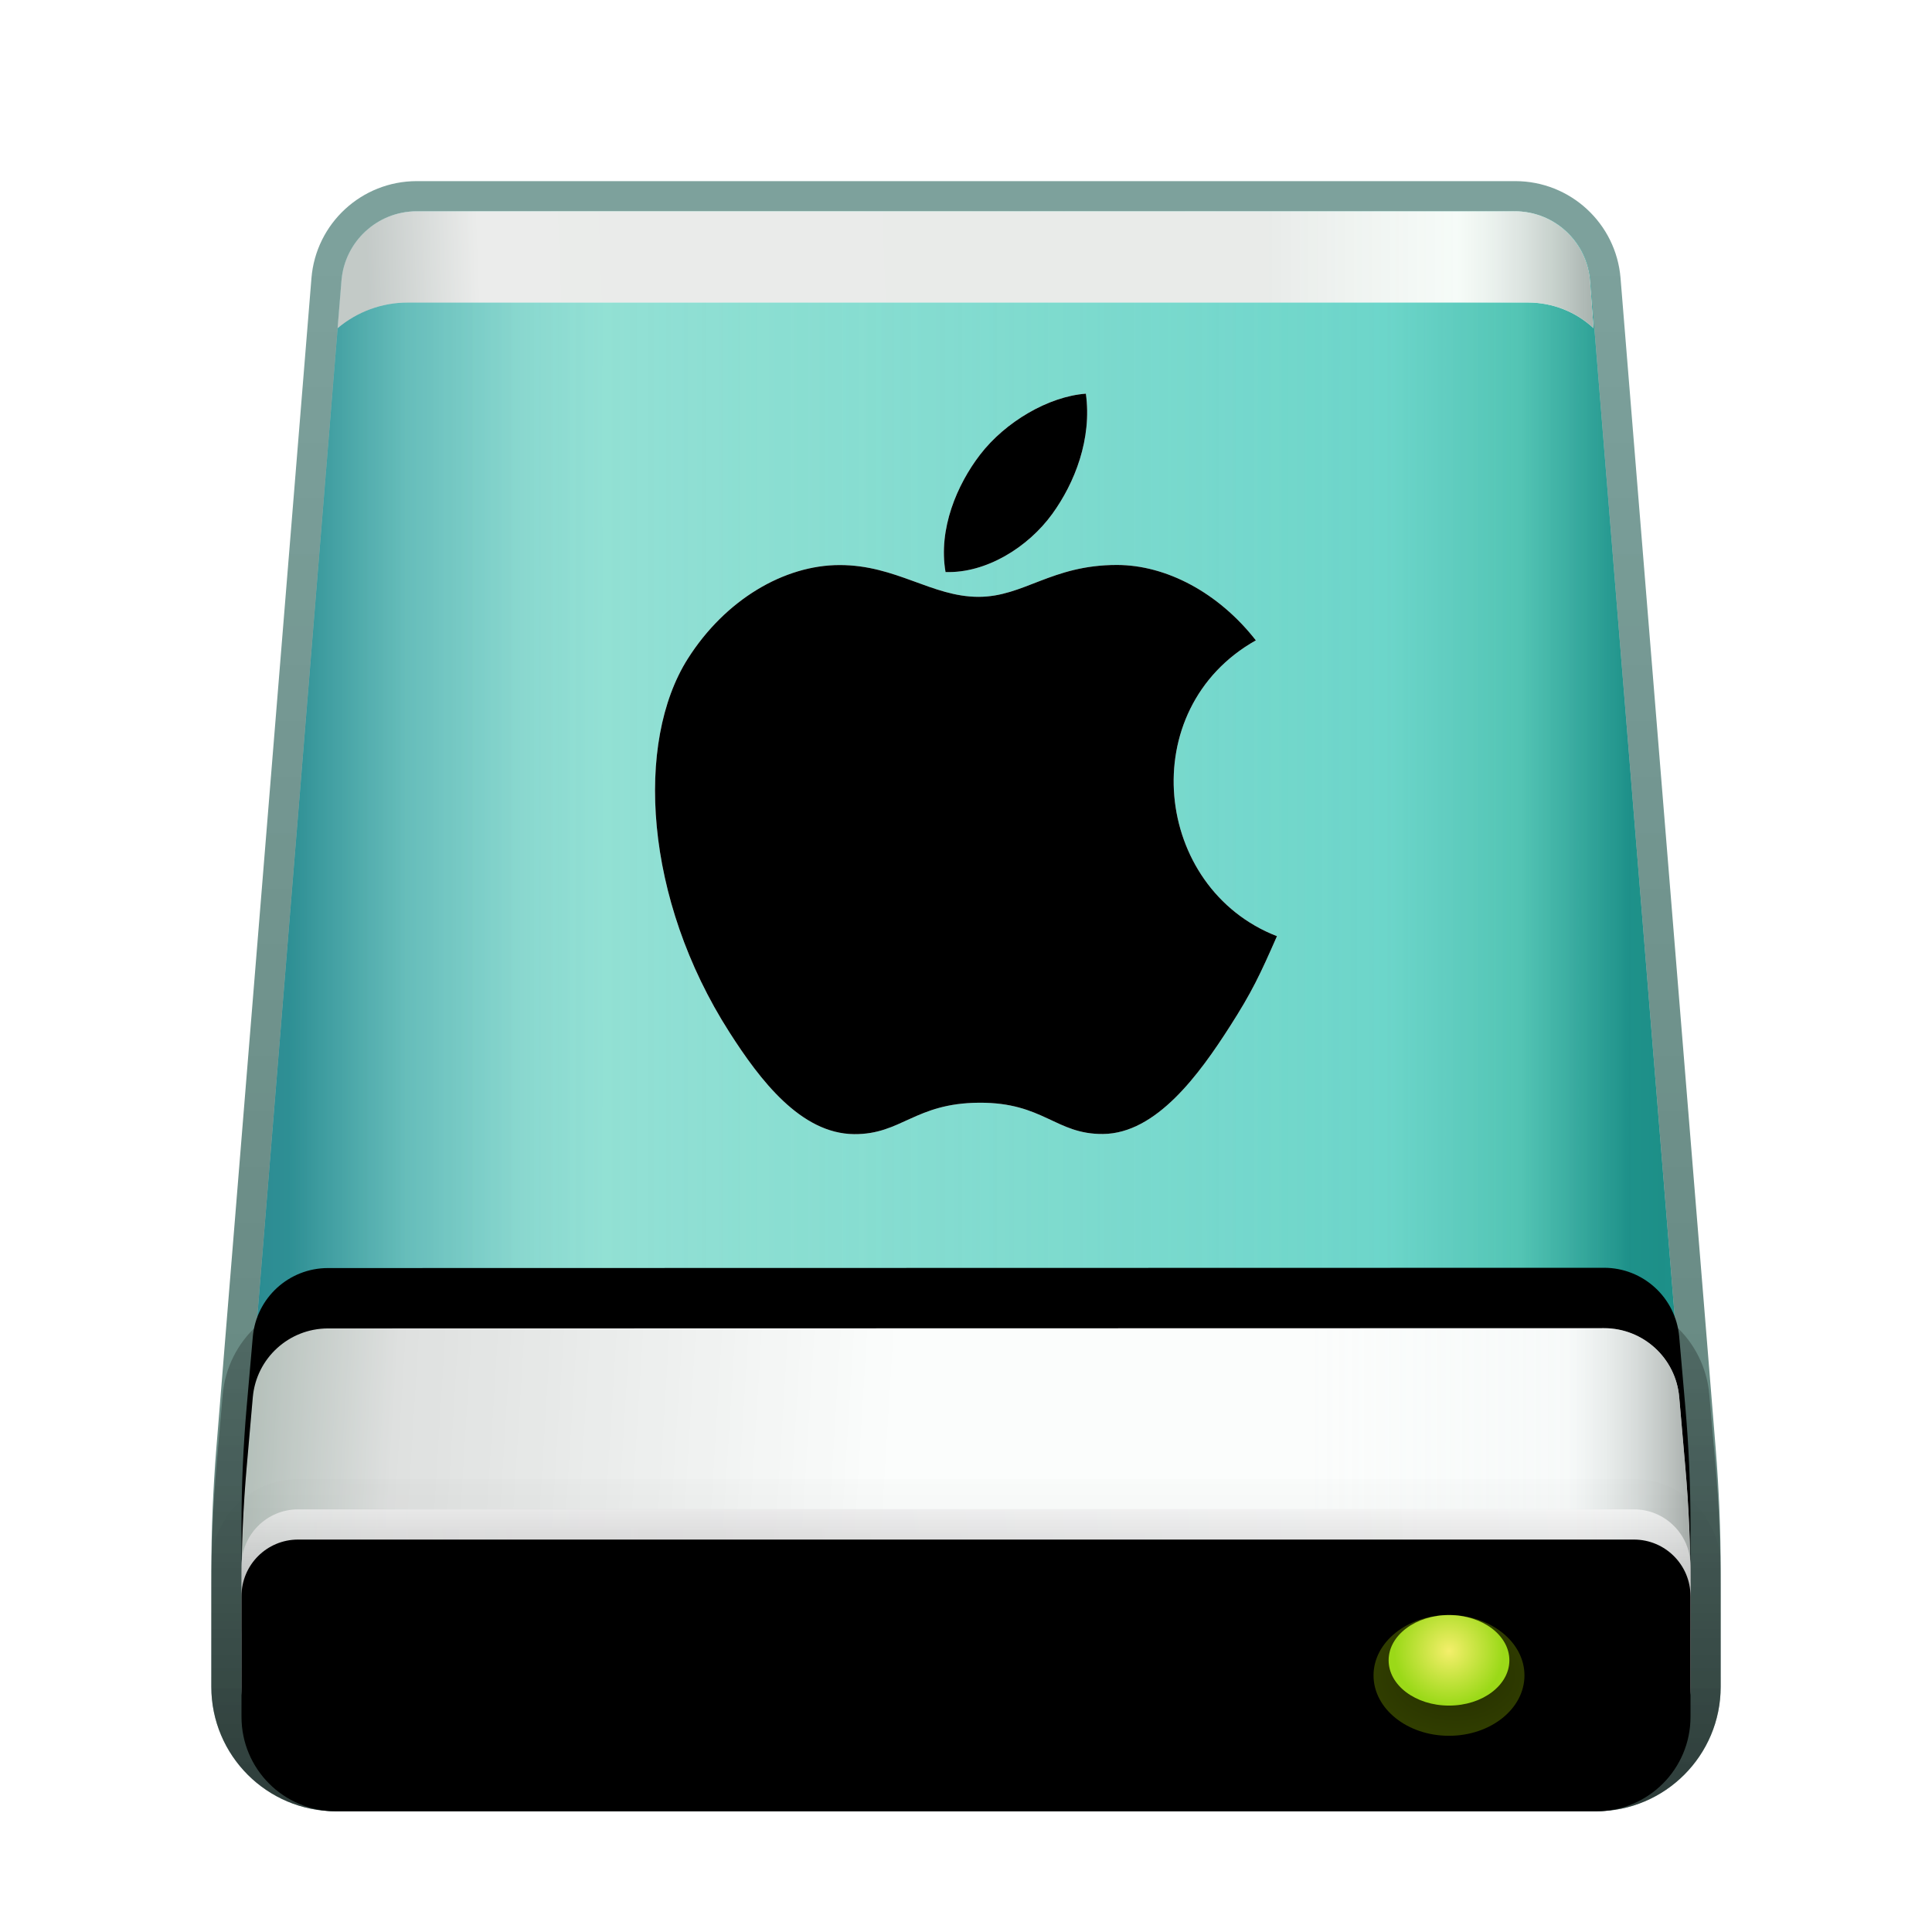 <svg xmlns="http://www.w3.org/2000/svg" xmlns:xlink="http://www.w3.org/1999/xlink" width="64" height="64" viewBox="0 0 64 64">
  <defs>
    <filter id="drive-harddisk-mac-a" width="131.4%" height="129.1%" x="-15.7%" y="-14.5%" filterUnits="objectBoundingBox">
      <feOffset dy="1" in="SourceAlpha" result="shadowOffsetOuter1"/>
      <feGaussianBlur in="shadowOffsetOuter1" result="shadowBlurOuter1" stdDeviation="1.5"/>
      <feColorMatrix in="shadowBlurOuter1" result="shadowMatrixOuter1" values="0 0 0 0 0   0 0 0 0 0   0 0 0 0 0  0 0 0 0.2 0"/>
      <feMerge>
        <feMergeNode in="shadowMatrixOuter1"/>
        <feMergeNode in="SourceGraphic"/>
      </feMerge>
    </filter>
    <linearGradient id="drive-harddisk-mac-b" x1="-5.578%" x2="95.89%" y1="40.232%" y2="40.232%">
      <stop offset="0%" stop-color="#2D8A94"/>
      <stop offset="29.932%" stop-color="#81D7C6"/>
      <stop offset="83.27%" stop-color="#5FD0C3"/>
      <stop offset="92.574%" stop-color="#44BDAB"/>
      <stop offset="100%" stop-color="#0C857D"/>
    </linearGradient>
    <linearGradient id="drive-harddisk-mac-d" x1="128.548%" x2="3.376%" y1="32.065%" y2="32.065%">
      <stop offset="0%" stop-color="#B2F1EE" stop-opacity="0"/>
      <stop offset="87.281%" stop-color="#B3F2EF" stop-opacity=".452"/>
      <stop offset="93.737%" stop-color="#77CACC" stop-opacity=".467"/>
      <stop offset="100%" stop-color="#0C767F" stop-opacity=".5"/>
    </linearGradient>
    <path id="drive-harddisk-mac-c" d="M7.305,1.5 L43.695,1.5 C44.997,1.5 46.081,2.5 46.187,3.797 L49.336,42.54 C49.445,43.887 49.5,45.239 49.5,46.591 L49.5,50.375 C49.5,52.101 48.101,53.5 46.375,53.5 L4.625,53.5 C2.899,53.5 1.5,52.101 1.5,50.375 L1.5,46.591 C1.5,45.239 1.555,43.887 1.664,42.54 L4.813,3.797 C4.919,2.5 6.003,1.5 7.305,1.5 Z"/>
    <linearGradient id="drive-harddisk-mac-e" x1="50%" x2="50%" y1="2.631%" y2="100%">
      <stop offset="0%" stop-color="#00473E" stop-opacity=".508"/>
      <stop offset="100%" stop-color="#003428" stop-opacity=".62"/>
    </linearGradient>
    <linearGradient id="drive-harddisk-mac-f" x1="50%" x2="2.738%" y1="49.567%" y2="49.733%">
      <stop offset="0%" stop-color="#FCFDFC"/>
      <stop offset="81.318%" stop-color="#FFF"/>
      <stop offset="100%" stop-color="#BDC6C4"/>
    </linearGradient>
    <linearGradient id="drive-harddisk-mac-h" x1="99.734%" x2="73.708%" y1="100%" y2="100%">
      <stop offset="0%" stop-color="#A5B0AC"/>
      <stop offset="41.965%" stop-color="#E8F6EE" stop-opacity=".314"/>
      <stop offset="100%" stop-color="#CBCFCD" stop-opacity=".397"/>
    </linearGradient>
    <path id="drive-harddisk-mac-g" d="M7.304,1.5 L43.68,1.5 C44.988,1.5 46.075,2.509 46.173,3.814 L46.289,5.371 L46.289,5.371 C45.702,4.826 44.929,4.522 44.128,4.522 L7.005,4.522 C6.155,4.522 5.333,4.823 4.684,5.371 L4.684,5.371 L4.684,5.371 L4.812,3.796 C4.918,2.499 6.002,1.5 7.304,1.5 Z"/>
    <linearGradient id="drive-harddisk-mac-k" x1="44.527%" x2="0%" y1="48.023%" y2="47.161%">
      <stop offset="0%" stop-color="#FEFEFE"/>
      <stop offset="77.706%" stop-color="#D8D8D8"/>
      <stop offset="100%" stop-color="#A2AEA8"/>
    </linearGradient>
    <linearGradient id="drive-harddisk-mac-l" x1="100%" x2="74.044%" y1="100%" y2="100%">
      <stop offset="0%" stop-color="#AAB0AD"/>
      <stop offset="32.662%" stop-color="#E9F1F0" stop-opacity=".314"/>
      <stop offset="100%" stop-color="#F1FAF6" stop-opacity=".233"/>
    </linearGradient>
    <path id="drive-harddisk-mac-j" d="M49.126,40.779 L49.329,43.108 C49.443,44.41 49.5,45.716 49.5,47.023 L49.5,50.375 C49.5,52.101 48.101,53.5 46.375,53.5 L4.625,53.5 C2.899,53.5 1.5,52.101 1.5,50.375 L1.5,47.027 C1.5,45.717 1.557,44.409 1.671,43.105 L1.874,40.788 C1.987,39.497 3.068,38.506 4.364,38.506 L46.635,38.497 C47.932,38.496 49.013,39.487 49.126,40.779 Z"/>
    <filter id="drive-harddisk-mac-i" width="104.2%" height="126.7%" x="-2.1%" y="-20%" filterUnits="objectBoundingBox">
      <feOffset dy="-2" in="SourceAlpha" result="shadowOffsetOuter1"/>
      <feColorMatrix in="shadowOffsetOuter1" values="0 0 0 0 1   0 0 0 0 1   0 0 0 0 1  0 0 0 0.16 0"/>
    </filter>
    <linearGradient id="drive-harddisk-mac-m" x1="50%" x2="50%" y1="-20.244%" y2="100%">
      <stop offset="0%" stop-opacity=".18"/>
      <stop offset="100%" stop-opacity=".467"/>
    </linearGradient>
    <linearGradient id="drive-harddisk-mac-n" x1="100%" x2="0%" y1="50%" y2="51.758%">
      <stop offset="0%" stop-color="#E3E3E3"/>
      <stop offset="68.204%" stop-color="#C1BFC1"/>
      <stop offset="100%" stop-color="#CBCBCB"/>
    </linearGradient>
    <linearGradient id="drive-harddisk-mac-p" x1="50%" x2="50%" y1="0%" y2="100%">
      <stop offset="0%" stop-color="#FFF" stop-opacity=".5"/>
      <stop offset="100%" stop-opacity=".326"/>
    </linearGradient>
    <linearGradient id="drive-harddisk-mac-r" x1="50%" x2="50%" y1="-13.675%" y2="100%">
      <stop offset="0%" stop-opacity="0"/>
      <stop offset="100%" stop-opacity=".111"/>
    </linearGradient>
    <path id="drive-harddisk-mac-o" d="M3.375,44.5 L47.625,44.5 C48.661,44.5 49.5,45.339 49.5,46.375 L49.5,50.375 C49.5,52.101 48.101,53.5 46.375,53.5 L4.625,53.5 C2.899,53.5 1.5,52.101 1.5,50.375 L1.5,46.375 C1.5,45.339 2.339,44.5 3.375,44.5 Z"/>
    <filter id="drive-harddisk-mac-q" width="106.2%" height="133.3%" x="-3.1%" y="-16.7%" filterUnits="objectBoundingBox">
      <feOffset dy="1" in="SourceAlpha" result="shadowOffsetInner1"/>
      <feComposite in="shadowOffsetInner1" in2="SourceAlpha" k2="-1" k3="1" operator="arithmetic" result="shadowInnerInner1"/>
      <feColorMatrix in="shadowInnerInner1" values="0 0 0 0 1   0 0 0 0 1   0 0 0 0 1  0 0 0 1 0"/>
    </filter>
    <radialGradient id="drive-harddisk-mac-s" cx="54.402%" cy="50%" r="50%" fx="54.402%" fy="50%" gradientTransform="matrix(0 1 -1.144 0 1.116 -.044)">
      <stop offset="0%" stop-color="#4A5D00" stop-opacity=".477"/>
      <stop offset="100%" stop-color="#465900" stop-opacity=".693"/>
    </radialGradient>
    <radialGradient id="drive-harddisk-mac-t" cx="50%" cy="39.587%" r="60.364%" fx="50%" fy="39.587%" gradientTransform="matrix(0 1 -.75 0 .797 -.104)">
      <stop offset="0%" stop-color="#F4EF6B"/>
      <stop offset="99.921%" stop-color="#9BD918"/>
    </radialGradient>
    <path id="drive-harddisk-mac-u" d="M36.996,18.715 C38.633,18.715 40.366,19.631 41.602,21.213 C37.554,23.49 38.212,29.426 42.301,31.012 C41.738,32.294 41.469,32.866 40.744,33.998 C39.732,35.58 38.307,37.549 36.54,37.565 C34.97,37.58 34.567,36.517 32.437,36.529 C30.306,36.541 29.862,37.583 28.292,37.57 C26.524,37.553 25.173,35.775 24.162,34.193 C21.333,29.772 21.037,24.584 22.782,21.825 C24.023,19.865 25.977,18.718 27.816,18.718 C29.69,18.718 30.867,19.771 32.415,19.771 C33.916,19.771 34.832,18.715 36.996,18.715 Z M35.971,13.041 C36.177,14.533 35.606,15.994 34.855,17.028 C34.05,18.136 32.663,18.994 31.322,18.95 C31.076,17.521 31.705,16.051 32.467,15.061 C33.306,13.969 34.742,13.131 35.971,13.041 Z"/>
    <filter id="drive-harddisk-mac-v" width="114.6%" height="112.2%" x="-7.3%" y="-6.1%" filterUnits="objectBoundingBox">
      <feGaussianBlur in="SourceAlpha" result="shadowBlurInner1" stdDeviation="1.5"/>
      <feOffset in="shadowBlurInner1" result="shadowOffsetInner1"/>
      <feComposite in="shadowOffsetInner1" in2="SourceAlpha" k2="-1" k3="1" operator="arithmetic" result="shadowInnerInner1"/>
      <feColorMatrix in="shadowInnerInner1" values="0 0 0 0 0.51   0 0 0 0 1   0 0 0 0 0.8  0 0 0 0.65 0"/>
    </filter>
  </defs>
  <g fill="none" fill-rule="evenodd">
    <g filter="url(#drive-harddisk-mac-a)" transform="translate(6.5 4.5)">
      <use fill="url(#drive-harddisk-mac-b)" xlink:href="#drive-harddisk-mac-c"/>
      <use fill="url(#drive-harddisk-mac-d)" fill-opacity=".8" xlink:href="#drive-harddisk-mac-c"/>
      <path fill="url(#drive-harddisk-mac-e)" fill-rule="nonzero" d="M43.695,0.5 L7.305,0.5 C5.482,0.5 3.964,1.899 3.817,3.716 L0.668,42.459 C0.556,43.833 0.5,45.212 0.5,46.591 L0.5,50.375 C0.5,52.653 2.347,54.5 4.625,54.5 L46.375,54.5 C48.653,54.5 50.5,52.653 50.5,50.375 L50.5,46.591 C50.5,45.212 50.444,43.833 50.332,42.459 L47.183,3.716 C47.036,1.899 45.518,0.5 43.695,0.5 Z M43.695,1.5 C44.997,1.5 46.081,2.5 46.187,3.797 L49.336,42.54 C49.445,43.887 49.5,45.239 49.5,46.591 L49.5,50.375 C49.5,52.101 48.101,53.5 46.375,53.5 L4.625,53.5 C2.899,53.5 1.5,52.101 1.5,50.375 L1.5,46.591 C1.5,45.239 1.555,43.887 1.664,42.54 L4.813,3.797 C4.919,2.5 6.003,1.5 7.305,1.5 L43.695,1.5 Z"/>
      <use fill="url(#drive-harddisk-mac-f)" xlink:href="#drive-harddisk-mac-g"/>
      <use fill="url(#drive-harddisk-mac-h)" xlink:href="#drive-harddisk-mac-g"/>
      <use fill="#000" filter="url(#drive-harddisk-mac-i)" xlink:href="#drive-harddisk-mac-j"/>
      <use fill="url(#drive-harddisk-mac-k)" xlink:href="#drive-harddisk-mac-j"/>
      <use fill="url(#drive-harddisk-mac-l)" xlink:href="#drive-harddisk-mac-j"/>
      <path fill="url(#drive-harddisk-mac-m)" fill-rule="nonzero" d="M46.635,37.497 L4.364,37.506 C2.549,37.506 1.036,38.893 0.878,40.701 L0.675,43.018 C0.558,44.351 0.5,45.688 0.5,47.027 L0.5,50.375 C0.5,52.653 2.347,54.5 4.625,54.5 L46.375,54.5 C48.653,54.5 50.5,52.653 50.5,50.375 L50.5,47.023 C50.5,45.687 50.442,44.352 50.326,43.022 L50.122,40.692 C49.964,38.884 48.45,37.496 46.635,37.497 Z M46.635,38.497 C47.932,38.496 49.013,39.487 49.126,40.779 L49.329,43.108 C49.443,44.41 49.5,45.716 49.5,47.023 L49.5,50.375 C49.5,52.101 48.101,53.5 46.375,53.5 L4.625,53.5 C2.899,53.5 1.5,52.101 1.5,50.375 L1.5,47.027 C1.5,45.717 1.557,44.409 1.671,43.105 L1.874,40.788 C1.987,39.497 3.068,38.506 4.364,38.506 L46.635,38.497 Z"/>
      <use fill="url(#drive-harddisk-mac-n)" fill-opacity=".6" xlink:href="#drive-harddisk-mac-o"/>
      <use fill="url(#drive-harddisk-mac-p)" xlink:href="#drive-harddisk-mac-o"/>
      <use fill="#000" filter="url(#drive-harddisk-mac-q)" xlink:href="#drive-harddisk-mac-o"/>
      <path stroke="url(#drive-harddisk-mac-r)" d="M47.625,44 C48.281,44 48.875,44.266 49.304,44.696 C49.734,45.125 50,45.719 50,46.375 L50,46.375 L50,50.375 C50,51.376 49.594,52.282 48.938,52.938 C48.282,53.594 47.376,54 46.375,54 L46.375,54 L4.625,54 C3.624,54 2.718,53.594 2.062,52.938 C1.406,52.282 1,51.376 1,50.375 L1,50.375 L1,46.375 C1,45.719 1.266,45.125 1.696,44.696 C2.125,44.266 2.719,44 3.375,44 L3.375,44 Z"/>
      <path fill="url(#drive-harddisk-mac-s)" d="M41.5,52 C42.881,52 44,51.105 44,50 C44,48.895 42.881,48 41.5,48 C40.119,48 39,48.895 39,50 C39,51.105 40.119,52 41.5,52 Z"/>
      <ellipse cx="41.5" cy="49.5" fill="url(#drive-harddisk-mac-t)" rx="2" ry="1.5"/>
    </g>
    <use fill="#FFF" xlink:href="#drive-harddisk-mac-u"/>
    <use fill="#000" filter="url(#drive-harddisk-mac-v)" xlink:href="#drive-harddisk-mac-u"/>
  </g>
</svg>
